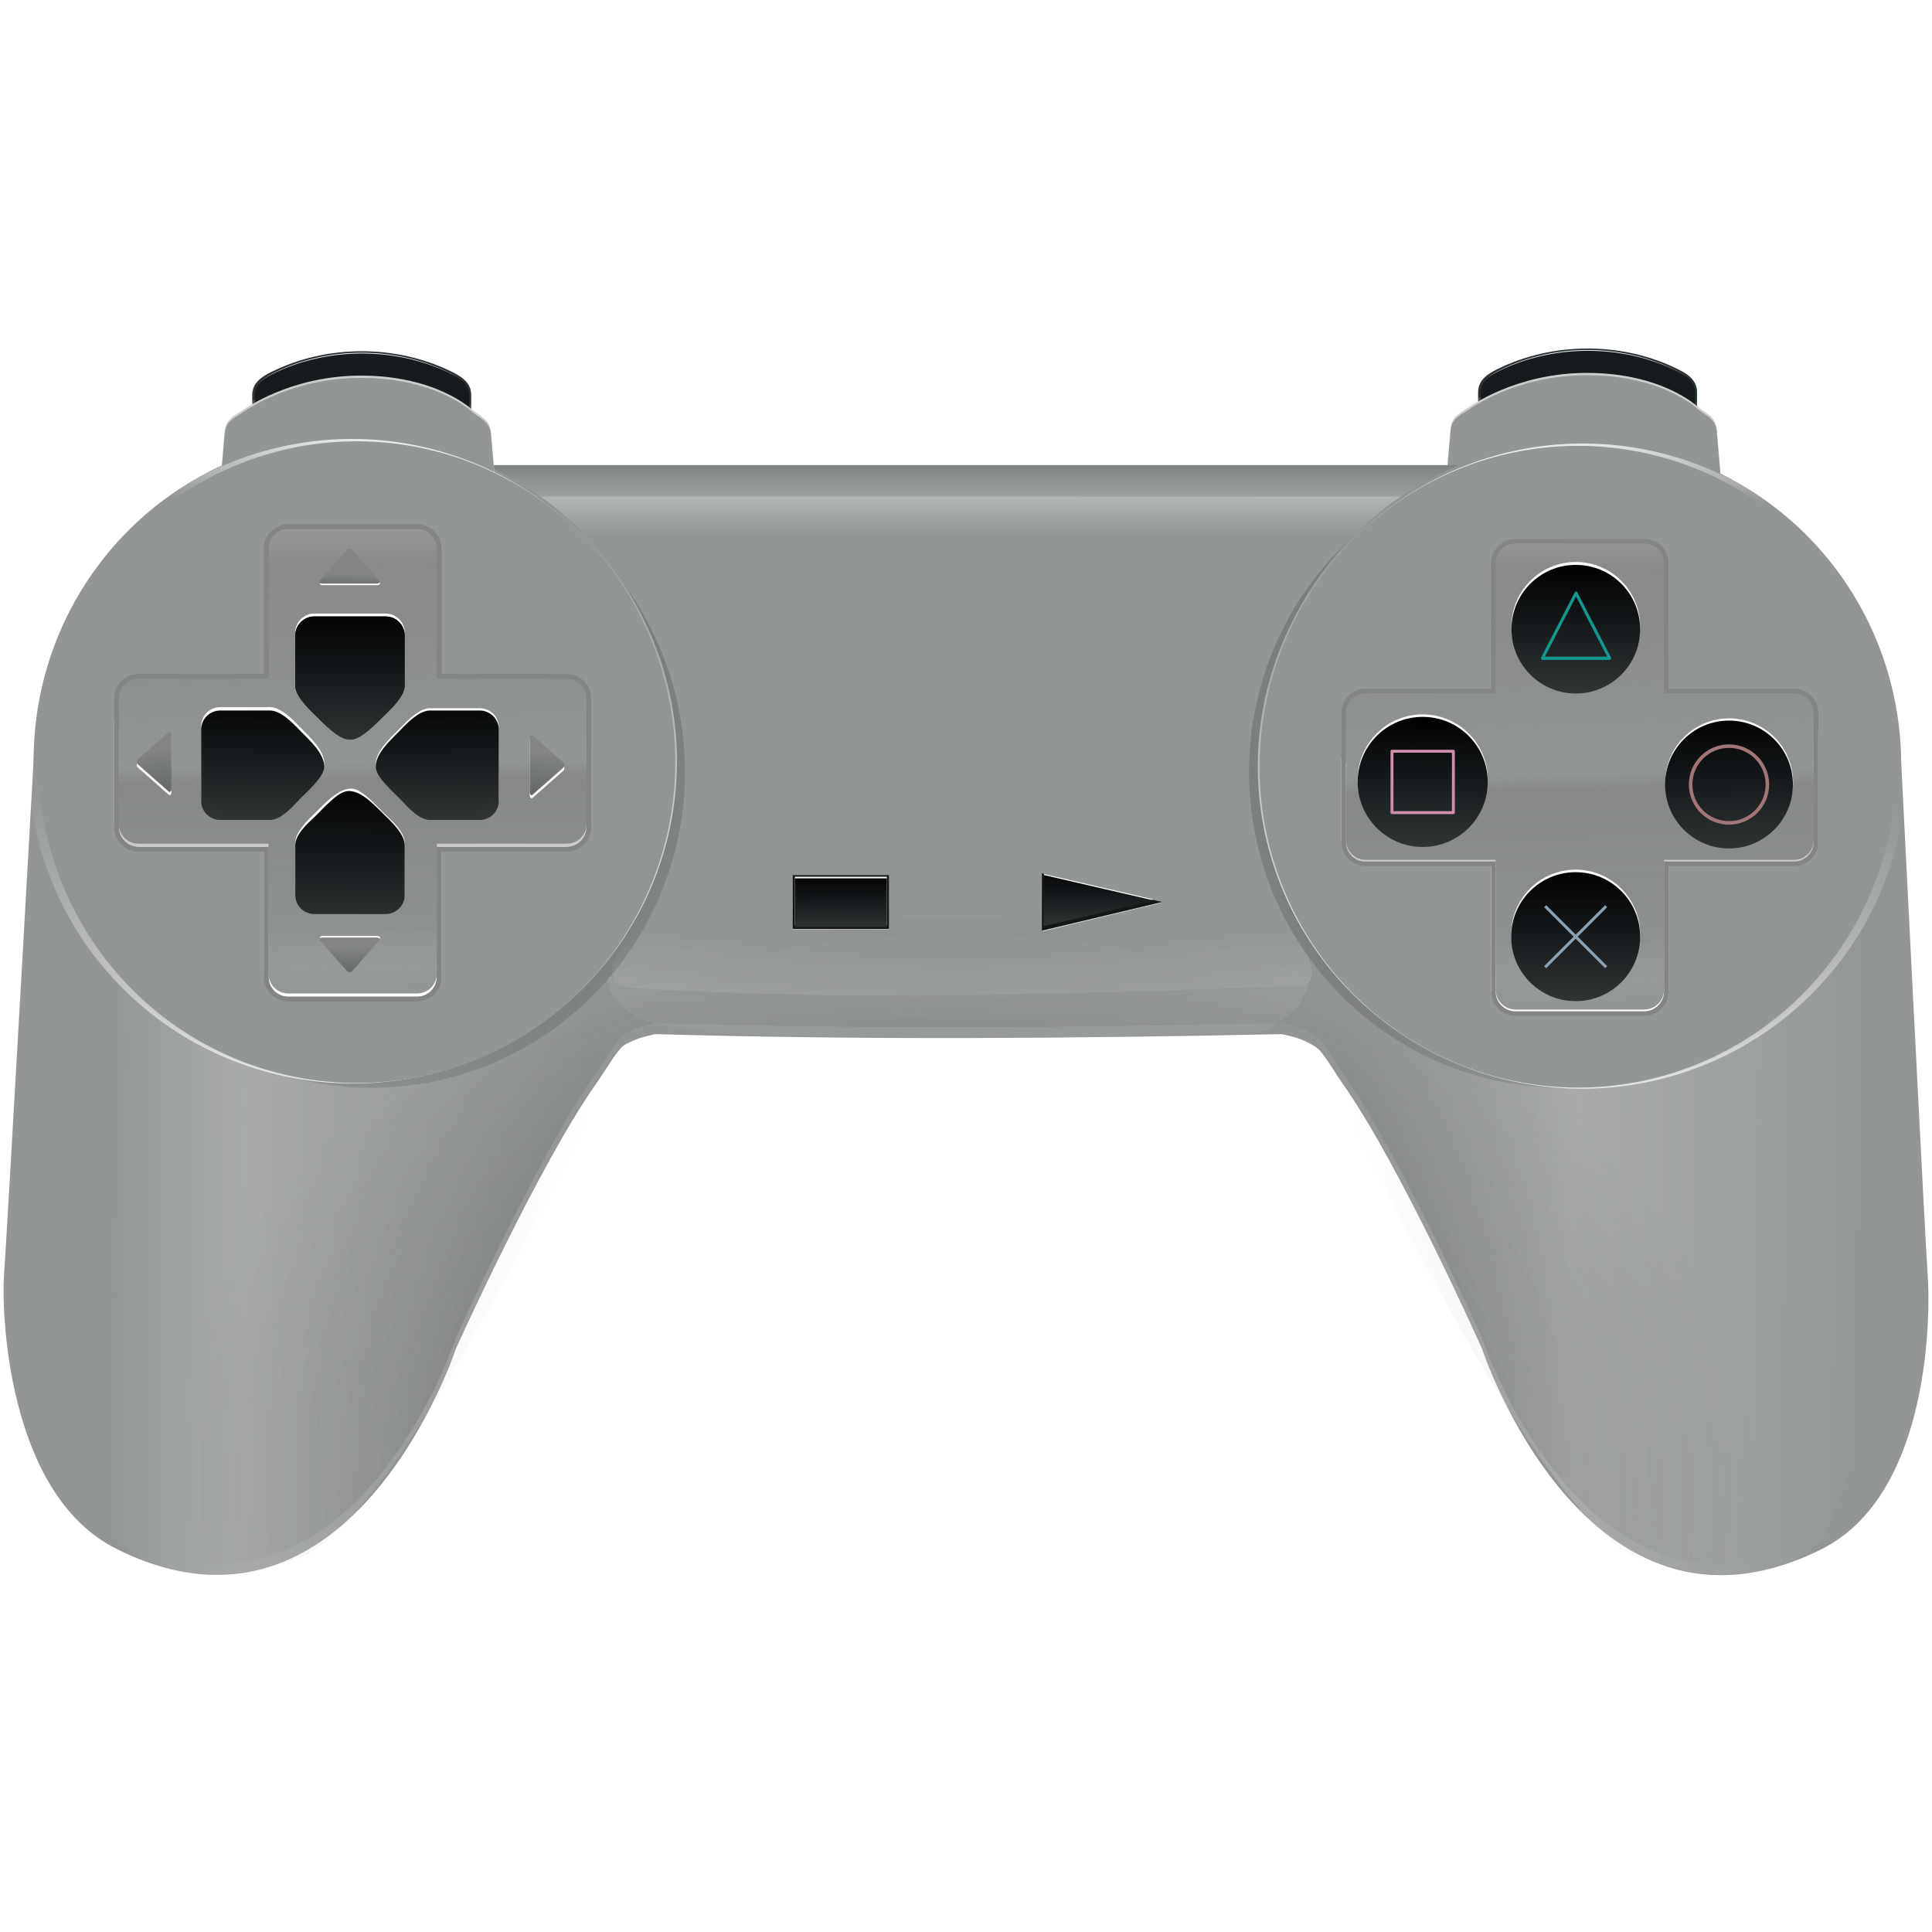 <?xml version="1.0" encoding="UTF-8" standalone="no"?>
<!-- Created with Inkscape (http://www.inkscape.org/) -->

<svg
   width="215mm"
   height="215mm"
   viewBox="0 0 761.811 761.811"
   id="svg7464"
   version="1.1"
   inkscape:version="1.3 (0e150ed, 2023-07-21)"
   sodipodi:docname="1454254857.svg"
   inkscape:export-filename="1454254857.png"
   inkscape:export-xdpi="96"
   inkscape:export-ydpi="96"
   xmlns:inkscape="http://www.inkscape.org/namespaces/inkscape"
   xmlns:sodipodi="http://sodipodi.sourceforge.net/DTD/sodipodi-0.dtd"
   xmlns:xlink="http://www.w3.org/1999/xlink"
   xmlns="http://www.w3.org/2000/svg"
   xmlns:svg="http://www.w3.org/2000/svg"
   xmlns:rdf="http://www.w3.org/1999/02/22-rdf-syntax-ns#"
   xmlns:cc="http://creativecommons.org/ns#"
   xmlns:dc="http://purl.org/dc/elements/1.1/">
  <defs
     id="defs7466">
    <linearGradient
       inkscape:collect="always"
       xlink:href="#linearGradient6771"
       id="linearGradient7129"
       gradientUnits="userSpaceOnUse"
       x1="-491.187"
       y1="-603.284"
       x2="-493.096"
       y2="-525.979"
       gradientTransform="translate(838.72,1031.065)" />
    <linearGradient
       inkscape:collect="always"
       id="linearGradient6771">
      <stop
         style="stop-color:#c4c5c4;stop-opacity:1;"
         offset="0"
         id="stop6773" />
      <stop
         style="stop-color:#c4c5c4;stop-opacity:0"
         offset="1"
         id="stop6775" />
    </linearGradient>
    <linearGradient
       inkscape:collect="always"
       xlink:href="#linearGradient6475"
       id="linearGradient7127"
       gradientUnits="userSpaceOnUse"
       gradientTransform="translate(0,-0.636)"
       x1="-524.16"
       y1="-605.318"
       x2="-524.335"
       y2="-627.138" />
    <linearGradient
       inkscape:collect="always"
       id="linearGradient6475">
      <stop
         style="stop-color:#2f3535;stop-opacity:1"
         offset="0"
         id="stop6477" />
      <stop
         id="stop6487"
         offset="0.5"
         style="stop-color:#171b1d;stop-opacity:1" />
      <stop
         style="stop-color:#000000;stop-opacity:1"
         offset="1"
         id="stop6479" />
    </linearGradient>
    <linearGradient
       inkscape:collect="always"
       xlink:href="#linearGradient6475"
       id="linearGradient7125"
       gradientUnits="userSpaceOnUse"
       gradientTransform="rotate(90,-805.651,264.185)"
       x1="-717.37"
       y1="-670.868"
       x2="-770.302"
       y2="-670.875" />
    <linearGradient
       inkscape:collect="always"
       xlink:href="#linearGradient6475"
       id="linearGradient7123"
       gradientUnits="userSpaceOnUse"
       gradientTransform="matrix(0,-1,-1,0,-541.466,-349.121)"
       x1="-774.791"
       y1="-671.186"
       x2="-716.857"
       y2="-671.511" />
    <linearGradient
       inkscape:collect="always"
       xlink:href="#linearGradient6475"
       id="linearGradient7121"
       gradientUnits="userSpaceOnUse"
       gradientTransform="matrix(-1,0,0,1,-580.237,1031.065)"
       x1="-747.797"
       y1="-648.916"
       x2="-747"
       y2="-699.18" />
    <linearGradient
       inkscape:collect="always"
       xlink:href="#linearGradient6297"
       id="linearGradient7119"
       gradientUnits="userSpaceOnUse"
       x1="-634.56"
       y1="-669.23"
       x2="-624.432"
       y2="-669.27" />
    <linearGradient
       inkscape:collect="always"
       id="linearGradient6297">
      <stop
         style="stop-color:#828584;stop-opacity:1;"
         offset="0"
         id="stop6299" />
      <stop
         style="stop-color:#676a6a;stop-opacity:1"
         offset="1"
         id="stop6301" />
    </linearGradient>
    <linearGradient
       inkscape:collect="always"
       xlink:href="#linearGradient6297"
       id="linearGradient7117"
       gradientUnits="userSpaceOnUse"
       x1="-635.406"
       y1="-676.337"
       x2="-637.474"
       y2="-660.192" />
    <linearGradient
       inkscape:collect="always"
       xlink:href="#linearGradient6475"
       id="linearGradient7115"
       gradientUnits="userSpaceOnUse"
       x1="-542.325"
       y1="-693.167"
       x2="-542.824"
       y2="-795.023" />
    <linearGradient
       inkscape:collect="always"
       xlink:href="#linearGradient6297"
       id="linearGradient7113"
       gradientUnits="userSpaceOnUse"
       x1="-634.56"
       y1="-669.23"
       x2="-639.304"
       y2="-669.111" />
    <linearGradient
       inkscape:collect="always"
       xlink:href="#linearGradient6377"
       id="linearGradient7111"
       gradientUnits="userSpaceOnUse"
       x1="-635.406"
       y1="-676.337"
       x2="-637.474"
       y2="-660.192" />
    <linearGradient
       id="linearGradient6377"
       inkscape:collect="always">
      <stop
         id="stop6379"
         offset="0"
         style="stop-color:#828584;stop-opacity:1;" />
      <stop
         style="stop-color:#7d807f;stop-opacity:1;"
         offset="0.173"
         id="stop6383" />
      <stop
         id="stop6381"
         offset="1"
         style="stop-color:#676a6a;stop-opacity:1" />
    </linearGradient>
    <linearGradient
       inkscape:collect="always"
       xlink:href="#linearGradient6475"
       id="linearGradient7109"
       gradientUnits="userSpaceOnUse"
       x1="-747.797"
       y1="-648.916"
       x2="-747"
       y2="-699.18"
       gradientTransform="translate(838.72,1031.065)" />
    <linearGradient
       inkscape:collect="always"
       xlink:href="#linearGradient6349"
       id="linearGradient7107"
       gradientUnits="userSpaceOnUse"
       x1="-704.011"
       y1="-582.669"
       x2="-707.15"
       y2="-769.199"
       gradientTransform="translate(838.72,1031.065)" />
    <linearGradient
       inkscape:collect="always"
       id="linearGradient6349">
      <stop
         style="stop-color:#c0c2c2;stop-opacity:0"
         offset="0"
         id="stop6351" />
      <stop
         id="stop6369"
         offset="0.126"
         style="stop-color:#828584;stop-opacity:0.341;" />
      <stop
         id="stop6357"
         offset="0.442"
         style="stop-color:#797979;stop-opacity:0.463" />
      <stop
         style="stop-color:#828682;stop-opacity:0.054"
         offset="0.481"
         id="stop6359" />
      <stop
         id="stop6367"
         offset="0.903"
         style="stop-color:#8a8a8a;stop-opacity:1" />
      <stop
         style="stop-color:#9a9d9c;stop-opacity:1"
         offset="1"
         id="stop6353" />
    </linearGradient>
    <linearGradient
       inkscape:collect="always"
       xlink:href="#linearGradient6475"
       id="linearGradient7105"
       gradientUnits="userSpaceOnUse"
       x1="-161.498"
       y1="-646.268"
       x2="-161.792"
       y2="-694.688" />
    <linearGradient
       inkscape:collect="always"
       xlink:href="#linearGradient6475"
       id="linearGradient7103"
       gradientUnits="userSpaceOnUse"
       x1="710.411"
       y1="-223.967"
       x2="754.631"
       y2="-223.967" />
    <linearGradient
       inkscape:collect="always"
       xlink:href="#linearGradient6475"
       id="linearGradient7101"
       gradientUnits="userSpaceOnUse"
       x1="-287.629"
       y1="-647.771"
       x2="-286.882"
       y2="-691.38" />
    <linearGradient
       inkscape:collect="always"
       xlink:href="#linearGradient6475"
       id="linearGradient7099"
       gradientUnits="userSpaceOnUse"
       x1="585.069"
       y1="-223.967"
       x2="629.289"
       y2="-223.967" />
    <linearGradient
       inkscape:collect="always"
       xlink:href="#linearGradient6349"
       id="linearGradient7097"
       gradientUnits="userSpaceOnUse"
       gradientTransform="translate(1323.113,1035.96)"
       x1="-704.011"
       y1="-582.669"
       x2="-708.423"
       y2="-771.744" />
    <linearGradient
       inkscape:collect="always"
       xlink:href="#linearGradient4552"
       id="linearGradient7093"
       gradientUnits="userSpaceOnUse"
       gradientTransform="translate(765.728,0.954)"
       x1="-702.028"
       y1="-806.07"
       x2="-708.13"
       y2="-765.986" />
    <linearGradient
       inkscape:collect="always"
       id="linearGradient4552">
      <stop
         style="stop-color:#f9f9f9;stop-opacity:1;"
         offset="0"
         id="stop4554" />
      <stop
         style="stop-color:#f9f9f9;stop-opacity:0;"
         offset="1"
         id="stop4556" />
    </linearGradient>
    <linearGradient
       inkscape:collect="always"
       xlink:href="#linearGradient4552"
       id="linearGradient7095"
       gradientUnits="userSpaceOnUse"
       gradientTransform="matrix(0.26,0.963,-0.968,0.258,-410.322,184.285)"
       x1="-572.75"
       y1="-763.581"
       x2="-764.188"
       y2="-721.91" />
    <linearGradient
       inkscape:collect="always"
       xlink:href="#linearGradient6599"
       id="linearGradient7091"
       gradientUnits="userSpaceOnUse"
       gradientTransform="matrix(-1,0,0,1,-91.995,1031.065)"
       x1="-614.562"
       y1="-583.469"
       x2="-819.162"
       y2="-580.552" />
    <linearGradient
       id="linearGradient6599"
       inkscape:collect="always">
      <stop
         id="stop6601"
         offset="0"
         style="stop-color:#c6c6c6;stop-opacity:0" />
      <stop
         style="stop-color:#e2e2e2;stop-opacity:0.273"
         offset="0.436"
         id="stop6603" />
      <stop
         id="stop6605"
         offset="1"
         style="stop-color:#ffffff;stop-opacity:0;" />
    </linearGradient>
    <linearGradient
       inkscape:collect="always"
       xlink:href="#linearGradient4552"
       id="linearGradient7089"
       gradientUnits="userSpaceOnUse"
       gradientTransform="matrix(0.259,0.962,-0.968,0.258,-337.308,1214.269)"
       x1="-575.928"
       y1="-755.199"
       x2="-764.188"
       y2="-721.91" />
    <filter
       inkscape:collect="always"
       style="color-interpolation-filters:sRGB"
       id="filter6846"
       x="-0.004"
       width="1.007"
       y="-0.71"
       height="2.421">
      <feGaussianBlur
         inkscape:collect="always"
         stdDeviation="0.565"
         id="feGaussianBlur6848" />
    </filter>
    <linearGradient
       inkscape:collect="always"
       xlink:href="#linearGradient4552"
       id="linearGradient7087"
       gradientUnits="userSpaceOnUse"
       gradientTransform="translate(838.72,1032.02)"
       x1="-702.028"
       y1="-806.07"
       x2="-708.13"
       y2="-765.986" />
    <filter
       inkscape:collect="always"
       style="color-interpolation-filters:sRGB"
       id="filter6559"
       x="-0.006"
       width="1.012"
       y="-0.015"
       height="1.03">
      <feGaussianBlur
         inkscape:collect="always"
         stdDeviation="0.204"
         id="feGaussianBlur6561" />
    </filter>
    <radialGradient
       inkscape:collect="always"
       xlink:href="#linearGradient6519"
       id="radialGradient7085"
       gradientUnits="userSpaceOnUse"
       gradientTransform="matrix(0.209,0.978,-0.869,0.186,-1277.254,31.316)"
       cx="-706.4"
       cy="-826.248"
       fx="-706.4"
       fy="-826.248"
       r="55.882" />
    <linearGradient
       inkscape:collect="always"
       id="linearGradient6519">
      <stop
         style="stop-color:#e4e5e5;stop-opacity:1;"
         offset="0"
         id="stop6521" />
      <stop
         style="stop-color:#e4e5e5;stop-opacity:0;"
         offset="1"
         id="stop6523" />
    </linearGradient>
    <linearGradient
       inkscape:collect="always"
       xlink:href="#linearGradient4542"
       id="linearGradient7083"
       gradientUnits="userSpaceOnUse"
       gradientTransform="matrix(1,0,0,1.447,840.947,1370.221)"
       x1="-490.84"
       y1="-789.41"
       x2="-490.84"
       y2="-760.505" />
    <linearGradient
       inkscape:collect="always"
       id="linearGradient4542">
      <stop
         style="stop-color:#ffffff;stop-opacity:1;"
         offset="0"
         id="stop4614" />
      <stop
         style="stop-color:#ffffff;stop-opacity:0;"
         offset="1"
         id="stop4616" />
    </linearGradient>
    <linearGradient
       inkscape:collect="always"
       xlink:href="#linearGradient6423"
       id="linearGradient7081"
       gradientUnits="userSpaceOnUse"
       x1="-614.562"
       y1="-583.469"
       x2="-802.619"
       y2="-584.369"
       gradientTransform="translate(838.72,1031.065)" />
    <linearGradient
       inkscape:collect="always"
       id="linearGradient6423">
      <stop
         style="stop-color:#c6c6c6;stop-opacity:0"
         offset="0"
         id="stop6425" />
      <stop
         id="stop6431"
         offset="0.72"
         style="stop-color:#e2e2e2;stop-opacity:0.273" />
      <stop
         style="stop-color:#ffffff;stop-opacity:0;"
         offset="1"
         id="stop6427" />
    </linearGradient>
    <radialGradient
       inkscape:collect="always"
       xlink:href="#linearGradient6651"
       id="radialGradient7079"
       gradientUnits="userSpaceOnUse"
       gradientTransform="matrix(-1.173,1.587,-1.357,-1.003,-1597.502,814.287)"
       cx="-706.751"
       cy="-668.108"
       fx="-706.751"
       fy="-668.108"
       r="125.554" />
    <linearGradient
       inkscape:collect="always"
       id="linearGradient6651">
      <stop
         style="stop-color:#2c2e2d;stop-opacity:1"
         offset="0"
         id="stop6653" />
      <stop
         style="stop-color:#929695;stop-opacity:0;"
         offset="1"
         id="stop6655" />
    </linearGradient>
    <filter
       inkscape:collect="always"
       style="color-interpolation-filters:sRGB"
       id="filter6707"
       x="-0.012"
       width="1.024"
       y="-0.012"
       height="1.024">
      <feGaussianBlur
         inkscape:collect="always"
         stdDeviation="1.241"
         id="feGaussianBlur6709" />
    </filter>
    <radialGradient
       inkscape:collect="always"
       xlink:href="#linearGradient6651"
       id="radialGradient7077"
       gradientUnits="userSpaceOnUse"
       gradientTransform="matrix(-1.382,1.285,-1.2,-1.29,-2478.89,-621.728)"
       cx="-706.751"
       cy="-668.108"
       fx="-706.751"
       fy="-668.108"
       r="125.554" />
    <linearGradient
       inkscape:collect="always"
       xlink:href="#linearGradient4542"
       id="linearGradient7075"
       gradientUnits="userSpaceOnUse"
       gradientTransform="matrix(0.703,0,0,-1.949,689.604,-1055.318)"
       x1="-490.84"
       y1="-776.251"
       x2="-490.84"
       y2="-760.505" />
    <radialGradient
       inkscape:collect="always"
       xlink:href="#linearGradient6729"
       id="radialGradient7073"
       gradientUnits="userSpaceOnUse"
       gradientTransform="matrix(0.972,0.023,-0.017,0.724,745.454,493.495)"
       cx="-380.606"
       cy="223.228"
       fx="-380.606"
       fy="223.228"
       r="321.228" />
    <linearGradient
       inkscape:collect="always"
       id="linearGradient6729">
      <stop
         style="stop-color:#1a1c1a;stop-opacity:1"
         offset="0"
         id="stop6731" />
      <stop
         style="stop-color:#2c2e2d;stop-opacity:0;"
         offset="1"
         id="stop6733" />
    </linearGradient>
    <linearGradient
       inkscape:collect="always"
       xlink:href="#linearGradient6850"
       id="linearGradient7071"
       gradientUnits="userSpaceOnUse"
       gradientTransform="matrix(1.057,0,0,-1.949,856.044,-1233.483)"
       x1="-490.521"
       y1="-780.105"
       x2="-490.521"
       y2="-756.587" />
    <linearGradient
       id="linearGradient6850"
       inkscape:collect="always">
      <stop
         id="stop6852"
         offset="0"
         style="stop-color:#ffffff;stop-opacity:0" />
      <stop
         id="stop6854"
         offset="1"
         style="stop-color:#7a7f7e;stop-opacity:1" />
    </linearGradient>
    <radialGradient
       inkscape:collect="always"
       xlink:href="#linearGradient6519"
       id="radialGradient7069"
       gradientUnits="userSpaceOnUse"
       gradientTransform="matrix(0.209,0.978,-0.869,0.186,-1277.254,31.316)"
       cx="-706.4"
       cy="-826.248"
       fx="-706.4"
       fy="-826.248"
       r="55.882" />
  </defs>
  <sodipodi:namedview
     id="base"
     pagecolor="#ffffff"
     bordercolor="#666666"
     borderopacity="1.0"
     inkscape:pageopacity="0.0"
     inkscape:pageshadow="2"
     inkscape:zoom="0.98994949"
     inkscape:cx="401.53564"
     inkscape:cy="259.6092"
     inkscape:document-units="px"
     inkscape:current-layer="g8467"
     showgrid="false"
     inkscape:window-width="1392"
     inkscape:window-height="1027"
     inkscape:window-x="2205"
     inkscape:window-y="25"
     inkscape:window-maximized="0"
     inkscape:showpageshadow="2"
     inkscape:pagecheckerboard="0"
     inkscape:deskcolor="#d1d1d1" />
  <g
     inkscape:label="Capa 1"
     inkscape:groupmode="layer"
     id="layer1"
     transform="translate(0,-556.299)">
    <g
       id="g8467"
       transform="translate(8.759,497.683)">
      <path
         id="path4360"
         d="m 179.427,242.048 v 12.461 h 177.672 32.117 l 186.291,0.105 v -12.566 z"
         style="opacity:1;fill:#929695;fill-opacity:1;stroke:none;stroke-width:0.8;stroke-linejoin:round;stroke-miterlimit:4;stroke-dasharray:none;stroke-dashoffset:0;stroke-opacity:1"
         inkscape:connector-curvature="0" />
      <g
         id="g6861"
         transform="translate(1322.086,1029.995)">
        <path
           style="opacity:1;fill:#2b3236;fill-opacity:1;stroke:none;stroke-width:0.766;stroke-linejoin:round;stroke-miterlimit:4;stroke-dasharray:none;stroke-dashoffset:0;stroke-opacity:1"
           d="m -740.369,-825.848 c 21.881,-10.807 49.171,-10.807 71.052,0 3.329,1.644 7.644,4.065 7.644,9.115 v 7.72 c 0,5.05 -3.409,9.115 -7.644,9.115 h -71.052 c -4.235,0 -7.644,-4.065 -7.644,-9.115 v -7.72 c 0,-5.05 4.315,-7.47 7.644,-9.115 z"
           id="path6863"
           inkscape:connector-curvature="0"
           sodipodi:nodetypes="aassssssa" />
        <path
           style="opacity:1;fill:#e2e6e8;fill-opacity:1;stroke:none;stroke-width:0.766;stroke-linejoin:round;stroke-miterlimit:4;stroke-dasharray:none;stroke-dashoffset:0;stroke-opacity:1;filter:url(#filter6559)"
           d="m -739.191,-825.552 c 21.156,-10.448 47.541,-10.448 68.696,0 3.219,1.59 7.391,3.93 7.391,8.813 v 7.464 c 0,4.882 -3.296,8.813 -7.391,8.813 h -68.696 c -4.095,0 -7.391,-3.93 -7.391,-8.813 v -7.464 c 0,-4.882 4.172,-7.223 7.391,-8.813 z"
           id="path6865"
           inkscape:connector-curvature="0"
           sodipodi:nodetypes="aassssssa" />
        <path
           style="opacity:1;fill:url(#radialGradient7069);fill-opacity:1;stroke:none;stroke-width:0.733;stroke-linejoin:round;stroke-miterlimit:4;stroke-dasharray:none;stroke-dashoffset:0;stroke-opacity:1"
           d="m -751.577,-812.071 c 0,0 18.075,-13.36 45.932,-13.509 30.385,-0.163 44.422,13.509 44.422,13.509 3.66,2.786 6.905,3.915 7.316,8.723 l 3.358,39.289 c 0.411,4.808 -3.263,8.723 -7.316,8.723 h -97.07 c -4.053,0 -7.727,-3.915 -7.316,-8.723 l 3.358,-39.289 c 0.411,-4.808 2.729,-5.858 7.316,-8.723 z"
           id="path6867"
           inkscape:connector-curvature="0"
           sodipodi:nodetypes="ssssssssss" />
        <path
           sodipodi:nodetypes="aassssssa"
           inkscape:connector-curvature="0"
           id="path6869"
           d="m -739.541,-825.215 c 21.441,-10.448 48.181,-10.448 69.622,0 3.262,1.59 7.491,3.93 7.491,8.813 v 7.464 c 0,4.882 -3.341,8.813 -7.491,8.813 h -69.622 c -4.15,0 -7.491,-3.93 -7.491,-8.813 v -7.464 c 0,-4.882 4.228,-7.223 7.491,-8.813 z"
           style="opacity:1;fill:#171b1d;fill-opacity:1;stroke:none;stroke-width:0.766;stroke-linejoin:round;stroke-miterlimit:4;stroke-dasharray:none;stroke-dashoffset:0;stroke-opacity:1" />
        <path
           sodipodi:nodetypes="ssssssssss"
           inkscape:connector-curvature="0"
           id="path6871"
           d="m -751.577,-810.83 c 0,0 18.075,-13.36 45.932,-13.509 30.385,-0.163 44.422,13.509 44.422,13.509 3.66,2.786 6.905,3.915 7.316,8.723 l 3.358,39.289 c 0.411,4.808 -3.263,8.723 -7.316,8.723 h -97.07 c -4.053,0 -7.727,-3.915 -7.316,-8.723 l 3.358,-39.289 c 0.411,-4.808 2.729,-5.858 7.316,-8.723 z"
           style="opacity:1;fill:#cccece;fill-opacity:1;stroke:none;stroke-width:0.733;stroke-linejoin:round;stroke-miterlimit:4;stroke-dasharray:none;stroke-dashoffset:0;stroke-opacity:1" />
        <path
           style="opacity:1;fill:#929695;fill-opacity:1;stroke:none;stroke-width:0.733;stroke-linejoin:round;stroke-miterlimit:4;stroke-dasharray:none;stroke-dashoffset:0;stroke-opacity:1"
           d="m -751.577,-809.93 c 0,0 18.075,-13.36 45.932,-13.509 30.385,-0.163 44.422,13.509 44.422,13.509 3.66,2.786 6.905,3.915 7.316,8.723 l 3.358,39.289 c 0.411,4.808 -3.263,8.723 -7.316,8.723 h -97.07 c -4.053,0 -7.727,-3.915 -7.316,-8.723 l 3.358,-39.289 c 0.411,-4.808 2.729,-5.858 7.316,-8.723 z"
           id="path6873"
           inkscape:connector-curvature="0"
           sodipodi:nodetypes="ssssssssss" />
      </g>
      <path
         style="opacity:1;fill:#929695;fill-opacity:1;stroke:none;stroke-width:0.797;stroke-miterlimit:4;stroke-dasharray:none;stroke-dashoffset:0;stroke-opacity:1"
         d="M 157.206,254.35 V 418.604 L 5.099,347.69 c 0,0 -11.386,202.592 -12.279,213.84 -0.955,12.034 0.414,85.929 44.417,107.863 92.68,46.197 133.856,-79.182 133.856,-79.182 0,0 32.471,-71.97 55.027,-104.014 4.046,-5.748 6.721,-10.609 9.828,-14.211 1.347,-1.561 3.611,-2.37 4.79,-2.943 3.259,-1.584 8.928,-2.654 8.928,-2.654 83.782,2.353 162.781,1.737 246.985,0 0,0 5.667,1.07 8.926,2.654 1.605,0.78 4.472,2.014 6.055,3.805 3.018,3.413 5.511,8.044 9.245,13.35 22.556,32.045 54.687,104.127 54.687,104.127 0,0 41.175,125.38 133.856,79.182 44.003,-21.933 42.897,-95.942 41.942,-107.975 -0.892,-11.248 -10.688,-206.841 -10.688,-206.841 L 588.771,419.04 V 254.463 l -199.555,-0.112 h -32.118 z"
         id="path6875"
         inkscape:connector-curvature="0"
         sodipodi:nodetypes="cccsscssccccsscsscccccc" />
      <path
         style="opacity:0.591;fill:url(#radialGradient7073);fill-opacity:1;stroke:none;stroke-width:0.8;stroke-linejoin:round;stroke-miterlimit:4;stroke-dasharray:none;stroke-dashoffset:0;stroke-opacity:0.273"
         d="M 70.293,420.647 V 675.01 c 69.481,6.245 100.801,-89.094 100.801,-89.094 0,0 32.469,-71.971 55.025,-104.016 4.046,-5.748 6.723,-10.609 9.83,-14.211 1.347,-1.561 3.609,-2.37 4.789,-2.943 3.259,-1.584 8.928,-2.654 8.928,-2.654 83.782,2.353 162.782,1.737 246.986,0 0,0 5.667,1.07 8.926,2.654 1.605,0.78 4.471,2.014 6.055,3.805 3.018,3.413 5.509,8.044 9.244,13.35 22.556,32.045 54.688,104.127 54.688,104.127 0,0 41.175,125.381 133.855,79.184 1.141,-0.569 2.247,-1.181 3.328,-1.818 V 420.647 Z"
         id="path6879"
         inkscape:connector-curvature="0" />
      <path
         style="opacity:0.195;fill:url(#linearGradient7075);fill-opacity:1;stroke:none;stroke-width:0.8;stroke-linejoin:round;stroke-miterlimit:4;stroke-dasharray:none;stroke-dashoffset:0;stroke-opacity:1"
         d="m 239.889,448.124 c 89.84,5.749 178.729,2.164 263.162,-0.731 1.944,-0.067 4.069,-0.467 5.193,-3.404 0.074,-0.194 0.133,-0.401 0.178,-0.621 0.634,-3.102 -2.179,-8.863 -2.896,-12.521 -0.768,-3.917 -2.474,-10.635 -2.474,-10.635 l -251.915,-3.824 c 0,0 -15.929,13.644 -18.333,23.344 -0.462,1.863 -0.238,4.184 0.729,5.772 0.723,1.187 4.223,2.483 6.357,2.62 z"
         id="path6881"
         inkscape:connector-curvature="0"
         sodipodi:nodetypes="sssssccsss" />
      <path
         inkscape:connector-curvature="0"
         style="opacity:1;fill:url(#linearGradient7071);fill-opacity:1;stroke:none;stroke-width:0.8;stroke-linejoin:round;stroke-miterlimit:4;stroke-dasharray:none;stroke-dashoffset:0;stroke-opacity:1"
         d="m 179.427,242.048 v 12.461 h 177.672 32.117 l 186.291,0.105 v -12.566 z"
         id="path6877" />
      <path
         style="opacity:1;fill:url(#radialGradient7077);fill-opacity:1;stroke:none;stroke-width:0.799;stroke-miterlimit:4;stroke-dasharray:none;stroke-dashoffset:0;stroke-opacity:1;filter:url(#filter6707)"
         d="m -577.38,-668.108 a 123.645,124.585 0 0 1 -123.645,124.585 123.645,124.585 0 0 1 -123.645,-124.585 123.645,124.585 0 0 1 123.645,-124.585 123.645,124.585 0 0 1 123.645,124.585 z"
         id="path6883"
         inkscape:connector-curvature="0"
         transform="matrix(-1,0,0,1,-93.636,1031.065)" />
      <path
         inkscape:connector-curvature="0"
         id="path6885"
         d="M 261.341,362.958 A 123.645,124.585 0 0 1 137.695,487.543 123.645,124.585 0 0 1 14.05,362.958 123.645,124.585 0 0 1 137.695,238.372 123.645,124.585 0 0 1 261.341,362.958 Z"
         style="opacity:1;fill:url(#radialGradient7079);fill-opacity:1;stroke:none;stroke-width:0.799;stroke-miterlimit:4;stroke-dasharray:none;stroke-dashoffset:0;stroke-opacity:1;filter:url(#filter6707)" />
      <path
         style="opacity:1;fill:url(#linearGradient7081);fill-opacity:1;stroke:none;stroke-width:0.8;stroke-linejoin:round;stroke-miterlimit:4;stroke-dasharray:none;stroke-dashoffset:0;stroke-opacity:0.693"
         d="m 12.706,432.3 c 0,0 -22.495,139.469 -13.497,144.867 8.998,5.399 33.293,84.131 37.791,88.63 4.499,4.499 24.9,24.11 71.984,7.198 47.083,-16.912 143.068,-236.197 143.068,-236.197 L 31.602,407.105 Z"
         id="path6887"
         inkscape:connector-curvature="0"
         sodipodi:nodetypes="csszccc" />
      <rect
         style="opacity:0.815;fill:url(#linearGradient7083);fill-opacity:1;stroke:none;stroke-width:0.8;stroke-linejoin:round;stroke-miterlimit:4;stroke-dasharray:none;stroke-dashoffset:0;stroke-opacity:1"
         id="rect6889"
         width="374.766"
         height="20.181"
         x="200.741"
         y="254.45" />
      <path
         inkscape:connector-curvature="0"
         id="path6891"
         d="M 257.523,358.29 A 126.506,127.54 0 0 1 131.017,485.83 126.506,127.54 0 0 1 4.511,358.29 126.506,127.54 0 0 1 131.017,230.751 126.506,127.54 0 0 1 257.523,358.29 Z"
         style="opacity:1;fill:#929695;fill-opacity:1;stroke:none;stroke-width:0.8;stroke-miterlimit:4;stroke-dasharray:none;stroke-dashoffset:0;stroke-opacity:1" />
      <g
         transform="translate(838.72,1031.065)"
         id="g6893">
        <path
           sodipodi:nodetypes="aassssssa"
           inkscape:connector-curvature="0"
           id="path6895"
           d="m -740.369,-825.848 c 21.881,-10.807 49.171,-10.807 71.052,0 3.329,1.644 7.644,4.065 7.644,9.115 v 7.72 c 0,5.05 -3.409,9.115 -7.644,9.115 h -71.052 c -4.235,0 -7.644,-4.065 -7.644,-9.115 v -7.72 c 0,-5.05 4.315,-7.47 7.644,-9.115 z"
           style="opacity:1;fill:#2b3236;fill-opacity:1;stroke:none;stroke-width:0.766;stroke-linejoin:round;stroke-miterlimit:4;stroke-dasharray:none;stroke-dashoffset:0;stroke-opacity:1" />
        <path
           sodipodi:nodetypes="aassssssa"
           inkscape:connector-curvature="0"
           id="path6897"
           d="m -739.191,-825.552 c 21.156,-10.448 47.541,-10.448 68.696,0 3.219,1.59 7.391,3.93 7.391,8.813 v 7.464 c 0,4.882 -3.296,8.813 -7.391,8.813 h -68.696 c -4.095,0 -7.391,-3.93 -7.391,-8.813 v -7.464 c 0,-4.882 4.172,-7.223 7.391,-8.813 z"
           style="opacity:1;fill:#e2e6e8;fill-opacity:1;stroke:none;stroke-width:0.766;stroke-linejoin:round;stroke-miterlimit:4;stroke-dasharray:none;stroke-dashoffset:0;stroke-opacity:1;filter:url(#filter6559)" />
        <path
           sodipodi:nodetypes="ssssssssss"
           inkscape:connector-curvature="0"
           id="path6899"
           d="m -751.577,-812.071 c 0,0 18.075,-13.36 45.932,-13.509 30.385,-0.163 44.422,13.509 44.422,13.509 3.66,2.786 6.905,3.915 7.316,8.723 l 3.358,39.289 c 0.411,4.808 -3.263,8.723 -7.316,8.723 h -97.07 c -4.053,0 -7.727,-3.915 -7.316,-8.723 l 3.358,-39.289 c 0.411,-4.808 2.729,-5.858 7.316,-8.723 z"
           style="opacity:1;fill:url(#radialGradient7085);fill-opacity:1;stroke:none;stroke-width:0.733;stroke-linejoin:round;stroke-miterlimit:4;stroke-dasharray:none;stroke-dashoffset:0;stroke-opacity:1" />
        <path
           style="opacity:1;fill:#171b1d;fill-opacity:1;stroke:none;stroke-width:0.766;stroke-linejoin:round;stroke-miterlimit:4;stroke-dasharray:none;stroke-dashoffset:0;stroke-opacity:1"
           d="m -739.541,-825.215 c 21.441,-10.448 48.181,-10.448 69.622,0 3.262,1.59 7.491,3.93 7.491,8.813 v 7.464 c 0,4.882 -3.341,8.813 -7.491,8.813 h -69.622 c -4.15,0 -7.491,-3.93 -7.491,-8.813 v -7.464 c 0,-4.882 4.228,-7.223 7.491,-8.813 z"
           id="path6901"
           inkscape:connector-curvature="0"
           sodipodi:nodetypes="aassssssa" />
        <path
           style="opacity:1;fill:#cccece;fill-opacity:1;stroke:none;stroke-width:0.733;stroke-linejoin:round;stroke-miterlimit:4;stroke-dasharray:none;stroke-dashoffset:0;stroke-opacity:1"
           d="m -751.577,-810.83 c 0,0 18.075,-13.36 45.932,-13.509 30.385,-0.163 44.422,13.509 44.422,13.509 3.66,2.786 6.905,3.915 7.316,8.723 l 3.358,39.289 c 0.411,4.808 -3.263,8.723 -7.316,8.723 h -97.07 c -4.053,0 -7.727,-3.915 -7.316,-8.723 l 3.358,-39.289 c 0.411,-4.808 2.729,-5.858 7.316,-8.723 z"
           id="path6903"
           inkscape:connector-curvature="0"
           sodipodi:nodetypes="ssssssssss" />
        <path
           sodipodi:nodetypes="ssssssssss"
           inkscape:connector-curvature="0"
           id="path6905"
           d="m -751.577,-809.93 c 0,0 18.075,-13.36 45.932,-13.509 30.385,-0.163 44.422,13.509 44.422,13.509 3.66,2.786 6.905,3.915 7.316,8.723 l 3.358,39.289 c 0.411,4.808 -3.263,8.723 -7.316,8.723 h -97.07 c -4.053,0 -7.727,-3.915 -7.316,-8.723 l 3.358,-39.289 c 0.411,-4.808 2.729,-5.858 7.316,-8.723 z"
           style="opacity:1;fill:#929695;fill-opacity:1;stroke:none;stroke-width:0.733;stroke-linejoin:round;stroke-miterlimit:4;stroke-dasharray:none;stroke-dashoffset:0;stroke-opacity:1" />
      </g>
      <path
         style="opacity:1;fill:url(#linearGradient7087);fill-opacity:1;stroke:none;stroke-width:0.8;stroke-miterlimit:4;stroke-dasharray:none;stroke-dashoffset:0;stroke-opacity:1"
         d="M 257.523,359.245 A 127.54,127.54 0 0 1 129.983,486.784 127.54,127.54 0 0 1 2.443,359.245 127.54,127.54 0 0 1 129.983,231.705 127.54,127.54 0 0 1 257.523,359.245 Z"
         id="path6907"
         inkscape:connector-curvature="0" />
      <rect
         style="opacity:0.096;fill:#f9f9f9;fill-opacity:1;stroke:none;stroke-width:0.8;stroke-linejoin:round;stroke-miterlimit:4;stroke-dasharray:none;stroke-dashoffset:0;stroke-opacity:0.273;filter:url(#filter6846)"
         id="rect6909"
         width="374.753"
         height="1.909"
         x="182.107"
         y="253.72" />
      <path
         inkscape:connector-curvature="0"
         id="path6911"
         d="M 163.407,481.501 A 127.869,127.062 0 0 1 6.8,391.654 127.869,127.062 0 0 1 97.218,236.035 127.869,127.062 0 0 1 253.825,325.881 127.869,127.062 0 0 1 163.407,481.501 Z"
         style="opacity:1;fill:url(#linearGradient7089);fill-opacity:1;stroke:none;stroke-width:0.8;stroke-miterlimit:4;stroke-dasharray:none;stroke-dashoffset:0;stroke-opacity:1" />
      <path
         style="opacity:1;fill:#929695;fill-opacity:1;stroke:none;stroke-width:0.799;stroke-miterlimit:4;stroke-dasharray:none;stroke-dashoffset:0;stroke-opacity:1"
         d="M 257.523,359.14 A 125.554,126.509 0 0 1 131.969,485.649 125.554,126.509 0 0 1 6.415,359.14 125.554,126.509 0 0 1 131.969,232.632 125.554,126.509 0 0 1 257.523,359.14 Z"
         id="path6913"
         inkscape:connector-curvature="0" />
      <path
         sodipodi:nodetypes="csszccc"
         inkscape:connector-curvature="0"
         id="path6915"
         d="m 734.019,432.3 c 0,0 22.495,139.469 13.497,144.867 -8.998,5.399 -33.292,84.131 -37.791,88.63 -4.499,4.499 -24.9,24.11 -71.984,7.198 C 590.657,656.083 494.673,436.798 494.673,436.798 l 220.45,-29.693 z"
         style="opacity:1;fill:url(#linearGradient7091);fill-opacity:1;stroke:none;stroke-width:0.8;stroke-linejoin:round;stroke-miterlimit:4;stroke-dasharray:none;stroke-dashoffset:0;stroke-opacity:0.693" />
      <g
         id="g6917"
         transform="matrix(-1,0,0,1,672.414,1032.865)">
        <path
           inkscape:connector-curvature="0"
           id="path6919"
           d="M 184.53,-672.775 A 126.506,127.54 0 0 1 58.024,-545.235 126.506,127.54 0 0 1 -68.482,-672.775 126.506,127.54 0 0 1 58.024,-800.315 126.506,127.54 0 0 1 184.53,-672.775 Z"
           style="opacity:1;fill:#929695;fill-opacity:1;stroke:none;stroke-width:0.8;stroke-miterlimit:4;stroke-dasharray:none;stroke-dashoffset:0;stroke-opacity:1" />
        <path
           style="opacity:1;fill:url(#linearGradient7093);fill-opacity:1;stroke:none;stroke-width:0.8;stroke-miterlimit:4;stroke-dasharray:none;stroke-dashoffset:0;stroke-opacity:1"
           d="M 184.53,-671.821 A 127.54,127.54 0 0 1 56.99,-544.281 127.54,127.54 0 0 1 -70.549,-671.821 127.54,127.54 0 0 1 56.99,-799.36 127.54,127.54 0 0 1 184.53,-671.821 Z"
           id="path6921"
           inkscape:connector-curvature="0" />
        <path
           inkscape:connector-curvature="0"
           id="path6923"
           d="m 90.425,-549.29 a 127.877,127.202 0 0 1 -156.617,-89.946 127.877,127.202 0 0 1 90.423,-155.79 127.877,127.202 0 0 1 156.617,89.946 127.877,127.202 0 0 1 -90.423,155.79 z"
           style="opacity:1;fill:url(#linearGradient7095);fill-opacity:1;stroke:none;stroke-width:0.8;stroke-miterlimit:4;stroke-dasharray:none;stroke-dashoffset:0;stroke-opacity:1" />
        <path
           style="opacity:1;fill:#929695;fill-opacity:1;stroke:none;stroke-width:0.799;stroke-miterlimit:4;stroke-dasharray:none;stroke-dashoffset:0;stroke-opacity:1"
           d="M 184.53,-671.925 A 125.554,126.509 0 0 1 58.976,-545.417 125.554,126.509 0 0 1 -66.578,-671.925 125.554,126.509 0 0 1 58.976,-798.434 125.554,126.509 0 0 1 184.53,-671.925 Z"
           id="path6925"
           inkscape:connector-curvature="0" />
      </g>
      <path
         id="path6927"
         d="m 588.824,271.341 c -4.829,0 -8.715,3.886 -8.715,8.715 v 50.334 h -50.334 c -4.829,0 -8.717,3.886 -8.717,8.715 v 50.729 c 0,4.829 3.888,8.717 8.717,8.717 h 50.334 v 50.332 c 0,4.829 3.886,8.717 8.715,8.717 h 50.729 c 4.829,0 8.715,-3.888 8.715,-8.717 v -50.332 h 50.334 c 4.829,0 8.717,-3.888 8.717,-8.717 v -50.729 c 0,-4.829 -3.888,-8.715 -8.717,-8.715 H 648.267 V 280.056 c 0,-4.829 -3.886,-8.715 -8.715,-8.715 z"
         style="opacity:1;fill:none;fill-opacity:1;stroke:#ffffff;stroke-width:1.8;stroke-miterlimit:4;stroke-dasharray:none;stroke-dashoffset:0;stroke-opacity:1"
         inkscape:connector-curvature="0" />
      <ellipse
         style="opacity:1;fill:#929695;fill-opacity:1;stroke:none;stroke-width:0.8;stroke-linejoin:round;stroke-miterlimit:4;stroke-dasharray:none;stroke-dashoffset:0;stroke-opacity:0.693"
         id="ellipse6929"
         ry="64.262"
         rx="105.618"
         cy="323.552"
         cx="609.669" />
      <path
         inkscape:connector-curvature="0"
         style="opacity:1;fill:url(#linearGradient7097);fill-opacity:1;stroke:none;stroke-width:1.8;stroke-miterlimit:4;stroke-dasharray:none;stroke-dashoffset:0;stroke-opacity:1"
         d="m 589.33,271.169 c -4.829,0 -8.715,3.886 -8.715,8.715 v 50.334 h -50.334 c -4.829,0 -8.717,3.886 -8.717,8.715 v 50.729 c 0,4.829 3.888,8.717 8.717,8.717 h 50.334 v 50.332 c 0,4.829 3.886,8.717 8.715,8.717 h 50.729 c 4.829,0 8.715,-3.888 8.715,-8.717 v -50.332 h 50.334 c 4.829,0 8.717,-3.888 8.717,-8.717 v -50.729 c 0,-4.829 -3.888,-8.715 -8.717,-8.715 h -50.334 v -50.334 c 0,-4.829 -3.886,-8.715 -8.715,-8.715 z"
         id="path6931" />
      <g
         transform="matrix(1.15,0,0,1.15,870.108,1126.215)"
         id="g6933">
        <circle
           r="22.11"
           cy="-223.967"
           cx="608.059"
           id="circle6935"
           style="opacity:1;fill:#f9f9f9;fill-opacity:1;stroke:none;stroke-width:0.8;stroke-linejoin:round;stroke-miterlimit:4;stroke-dasharray:none;stroke-dashoffset:0;stroke-opacity:1"
           transform="rotate(-90)" />
        <circle
           transform="rotate(-90)"
           style="opacity:1;fill:url(#linearGradient7099);fill-opacity:1;stroke:none;stroke-width:0.8;stroke-linejoin:round;stroke-miterlimit:4;stroke-dasharray:none;stroke-dashoffset:0;stroke-opacity:1"
           id="circle6937"
           cx="607.179"
           cy="-223.967"
           r="22.11" />
        <g
           style="stroke-width:1;stroke-miterlimit:4;stroke-dasharray:none"
           transform="translate(28.347,0.005)"
           id="g6939">
          <path
             style="opacity:1;fill:none;fill-opacity:1;stroke:#8ba1b1;stroke-width:1;stroke-linejoin:round;stroke-miterlimit:4;stroke-dasharray:none;stroke-dashoffset:0;stroke-opacity:1"
             d="m -262.772,-617.642 20.917,20.917"
             id="path6941"
             inkscape:connector-curvature="0" />
          <path
             inkscape:connector-curvature="0"
             id="path6943"
             d="m -241.856,-617.642 -20.917,20.917"
             style="opacity:1;fill:none;fill-opacity:1;stroke:#8ba1b1;stroke-width:1;stroke-linejoin:round;stroke-miterlimit:4;stroke-dasharray:none;stroke-dashoffset:0;stroke-opacity:1" />
        </g>
      </g>
      <g
         transform="matrix(1.16,0,0,1.16,884.726,1143.967)"
         id="g6945">
        <circle
           style="opacity:1;fill:#f9f9f9;fill-opacity:1;stroke:none;stroke-width:0.8;stroke-linejoin:round;stroke-miterlimit:4;stroke-dasharray:none;stroke-dashoffset:0;stroke-opacity:1"
           id="circle6947"
           cx="-286.638"
           cy="-670.707"
           r="22.11" />
        <circle
           r="22.11"
           cy="-669.85"
           cx="-286.638"
           id="circle6949"
           style="opacity:1;fill:url(#linearGradient7101);fill-opacity:1;stroke:none;stroke-width:0.8;stroke-linejoin:round;stroke-miterlimit:4;stroke-dasharray:none;stroke-dashoffset:0;stroke-opacity:1" />
        <rect
           y="-680.286"
           x="-297.074"
           height="20.871"
           width="20.871"
           id="rect6951"
           style="opacity:1;fill:none;fill-opacity:1;stroke:#cf8ead;stroke-width:1;stroke-linejoin:round;stroke-miterlimit:4;stroke-dasharray:none;stroke-dashoffset:0;stroke-opacity:1" />
      </g>
      <g
         transform="matrix(1.147,0,0,1.147,869.491,1146.918)"
         id="g6953">
        <circle
           style="opacity:1;fill:#f9f9f9;fill-opacity:1;stroke:none;stroke-width:0.8;stroke-linejoin:round;stroke-miterlimit:4;stroke-dasharray:none;stroke-dashoffset:0;stroke-opacity:1"
           id="circle6955"
           cx="733.526"
           cy="-223.967"
           r="22.11"
           transform="rotate(-90)" />
        <circle
           transform="rotate(-90)"
           r="22.11"
           cy="-223.967"
           cx="732.521"
           id="circle6957"
           style="opacity:1;fill:url(#linearGradient7103);fill-opacity:1;stroke:none;stroke-width:0.8;stroke-linejoin:round;stroke-miterlimit:4;stroke-dasharray:none;stroke-dashoffset:0;stroke-opacity:1" />
        <path
           transform="matrix(1.091,0,0,1.22,-18.773,85.198)"
           inkscape:transform-center-y="-3.732559"
           d="m -177.408,-662.072 -21.199,0 10.6,-18.359 z"
           inkscape:randomized="0"
           inkscape:rounded="0"
           inkscape:flatsided="true"
           sodipodi:arg2="1.5707963"
           sodipodi:arg1="0.52359878"
           sodipodi:r2="6.1196232"
           sodipodi:r1="12.239247"
           sodipodi:cy="-668.19189"
           sodipodi:cx="-188.00777"
           sodipodi:sides="3"
           id="path6959"
           style="opacity:1;fill:none;fill-opacity:1;stroke:#14978e;stroke-width:0.927;stroke-linejoin:round;stroke-miterlimit:4;stroke-dasharray:none;stroke-dashoffset:0;stroke-opacity:1"
           sodipodi:type="star" />
      </g>
      <g
         transform="matrix(1.14,0,0,1.14,856.884,1131.591)"
         id="g6961">
        <circle
           r="22.11"
           cy="-670.628"
           cx="-161.227"
           id="circle6963"
           style="opacity:1;fill:#f9f9f9;fill-opacity:1;stroke:none;stroke-width:0.8;stroke-linejoin:round;stroke-miterlimit:4;stroke-dasharray:none;stroke-dashoffset:0;stroke-opacity:1" />
        <circle
           style="opacity:1;fill:url(#linearGradient7105);fill-opacity:1;stroke:none;stroke-width:0.8;stroke-linejoin:round;stroke-miterlimit:4;stroke-dasharray:none;stroke-dashoffset:0;stroke-opacity:1"
           id="circle6965"
           cx="-161.296"
           cy="-669.85"
           r="22.11" />
        <circle
           r="13.276"
           cy="-669.85"
           cx="-161.296"
           id="circle6967"
           style="opacity:1;fill:none;fill-opacity:1;stroke:#a47577;stroke-width:1.217;stroke-linejoin:round;stroke-miterlimit:4;stroke-dasharray:none;stroke-dashoffset:0;stroke-opacity:1" />
      </g>
      <path
         id="path6993"
         d="m 104.937,264.986 c -4.829,0 -8.715,3.886 -8.715,8.715 v 50.334 h -50.334 c -4.829,0 -8.717,3.886 -8.717,8.715 v 50.729 c 0,4.829 3.888,8.717 8.717,8.717 h 50.334 v 50.332 c 0,4.829 3.886,8.717 8.715,8.717 h 50.729 c 4.829,0 8.715,-3.888 8.715,-8.717 v -50.332 h 50.334 c 4.829,0 8.717,-3.888 8.717,-8.717 v -50.729 c 0,-4.829 -3.888,-8.715 -8.717,-8.715 H 164.38 v -50.334 c 0,-4.829 -3.886,-8.715 -8.715,-8.715 z"
         style="opacity:1;fill:none;fill-opacity:1;stroke:#ffffff;stroke-width:1.8;stroke-miterlimit:4;stroke-dasharray:none;stroke-dashoffset:0;stroke-opacity:1"
         inkscape:connector-curvature="0" />
      <ellipse
         style="opacity:1;fill:none;fill-opacity:1;stroke:none;stroke-width:0.987;stroke-linejoin:round;stroke-miterlimit:4;stroke-dasharray:none;stroke-dashoffset:0;stroke-opacity:1"
         id="ellipse6995"
         cx="132.321"
         cy="318.94"
         rx="102.184"
         ry="64.645" />
      <ellipse
         style="opacity:1;fill:#929695;fill-opacity:1;stroke:none;stroke-width:0.8;stroke-linejoin:round;stroke-miterlimit:4;stroke-dasharray:none;stroke-dashoffset:0;stroke-opacity:1"
         id="ellipse6997"
         cx="133.279"
         cy="319.375"
         rx="103.927"
         ry="65.685" />
      <path
         id="path6999"
         d="m 104.937,266.275 c -4.829,0 -8.715,3.886 -8.715,8.715 v 50.334 h -50.334 c -4.829,0 -8.717,3.886 -8.717,8.715 v 50.729 c 0,4.829 3.888,8.717 8.717,8.717 h 50.334 v 50.332 c 0,4.829 3.886,8.717 8.715,8.717 h 50.729 c 4.829,0 8.715,-3.888 8.715,-8.717 v -50.332 h 50.334 c 4.829,0 8.717,-3.888 8.717,-8.717 v -50.729 c 0,-4.829 -3.888,-8.715 -8.717,-8.715 H 164.38 v -50.334 c 0,-4.829 -3.886,-8.715 -8.715,-8.715 z"
         style="opacity:1;fill:url(#linearGradient7107);fill-opacity:1;stroke:#828584;stroke-width:1.8;stroke-miterlimit:4;stroke-dasharray:none;stroke-dashoffset:0;stroke-opacity:1"
         inkscape:connector-curvature="0" />
      <path
         inkscape:connector-curvature="0"
         style="opacity:1;fill:none;fill-opacity:1;stroke:#828584;stroke-width:1.8;stroke-miterlimit:4;stroke-dasharray:none;stroke-dashoffset:0;stroke-opacity:1"
         d="m 104.937,266.275 c -4.829,0 -8.715,3.886 -8.715,8.715 v 50.334 h -50.334 c -4.829,0 -8.717,3.886 -8.717,8.715 v 50.729 c 0,4.829 3.888,8.717 8.717,8.717 h 50.334 v 50.332 c 0,4.829 3.886,8.717 8.715,8.717 h 50.729 c 4.829,0 8.715,-3.888 8.715,-8.717 v -50.332 h 50.334 c 4.829,0 8.717,-3.888 8.717,-8.717 v -50.729 c 0,-4.829 -3.888,-8.715 -8.717,-8.715 H 164.38 v -50.334 c 0,-4.829 -3.886,-8.715 -8.715,-8.715 z"
         id="path7001" />
      <path
         style="opacity:1;fill:#f9f9f9;fill-opacity:1;stroke:none;stroke-width:1.614;stroke-miterlimit:4;stroke-dasharray:none;stroke-dashoffset:0;stroke-opacity:1"
         d="m 70.563,344.962 v 28.092 c 0,4.171 3.358,7.53 7.53,7.53 h 19.576 c 4.171,0 8.258,-4.49 11.115,-7.53 3.09,-3.288 10.036,-9.05 10.284,-13.24 0.321,-5.42 -6.192,-11.032 -9.881,-14.853 -2.897,-3.001 -7.347,-7.53 -11.519,-7.53 h -19.576 c -4.171,0 -7.53,3.358 -7.53,7.53 z"
         id="path7003"
         inkscape:connector-curvature="0"
         sodipodi:nodetypes="ssssssssss" />
      <path
         sodipodi:nodetypes="ssssssssss"
         inkscape:connector-curvature="0"
         id="path7005"
         d="m 70.563,346.312 v 28.092 c 0,4.171 3.358,7.53 7.53,7.53 h 19.576 c 4.171,0 8.258,-4.49 11.115,-7.53 3.09,-3.288 10.036,-9.05 10.284,-13.24 0.321,-5.42 -6.192,-11.032 -9.881,-14.853 -2.897,-3.001 -7.347,-7.53 -11.519,-7.53 h -19.576 c -4.171,0 -7.53,3.358 -7.53,7.53 z"
         style="opacity:1;fill:url(#linearGradient7109);fill-opacity:1;stroke:none;stroke-width:1.614;stroke-miterlimit:4;stroke-dasharray:none;stroke-dashoffset:0;stroke-opacity:1" />
      <path
         sodipodi:nodetypes="ssssssssss"
         inkscape:connector-curvature="0"
         id="path7007"
         d="m 187.92,345.412 v 28.092 c 0,4.171 -3.358,7.53 -7.53,7.53 h -19.576 c -4.171,0 -8.258,-4.49 -11.115,-7.53 -3.09,-3.288 -10.036,-9.05 -10.284,-13.24 -0.321,-5.42 6.192,-11.032 9.881,-14.853 2.897,-3.001 7.347,-7.53 11.519,-7.53 h 19.576 c 4.171,0 7.53,3.358 7.53,7.53 z"
         style="opacity:1;fill:#ffffff;fill-opacity:1;stroke:none;stroke-width:1.614;stroke-miterlimit:4;stroke-dasharray:none;stroke-dashoffset:0;stroke-opacity:1" />
      <path
         sodipodi:nodetypes="ssssssssss"
         inkscape:connector-curvature="0"
         id="path7009"
         d="m 115.195,418.082 h 28.092 c 4.171,0 7.53,-3.358 7.53,-7.53 V 390.977 c 0,-4.171 -4.49,-8.258 -7.53,-11.115 -3.288,-3.09 -9.05,-10.036 -13.24,-10.284 -5.42,-0.321 -11.032,6.192 -14.853,9.881 -3.001,2.897 -7.53,7.347 -7.53,11.519 v 19.576 c 0,4.171 3.358,7.53 7.53,7.53 z"
         style="opacity:1;fill:#f9f9f9;fill-opacity:1;stroke:none;stroke-width:1.614;stroke-miterlimit:4;stroke-dasharray:none;stroke-dashoffset:0;stroke-opacity:1" />
      <path
         style="opacity:1;fill:#ffffff;fill-opacity:1;stroke:none;stroke-width:1.614;stroke-miterlimit:4;stroke-dasharray:none;stroke-dashoffset:0;stroke-opacity:1"
         d="m 115.195,300.555 h 28.092 c 4.171,0 7.53,3.358 7.53,7.53 v 19.576 c 0,4.171 -4.49,8.258 -7.53,11.115 -3.288,3.09 -9.05,10.036 -13.24,10.284 -5.42,0.321 -11.032,-6.192 -14.853,-9.881 -3.001,-2.897 -7.53,-7.347 -7.53,-11.519 v -19.576 c 0,-4.171 3.358,-7.53 7.53,-7.53 z"
         id="path7011"
         inkscape:connector-curvature="0"
         sodipodi:nodetypes="ssssssssss" />
      <path
         sodipodi:nodetypes="ssssssssss"
         inkscape:connector-curvature="0"
         id="path7013"
         d="m 115.195,301.679 h 28.092 c 4.171,0 7.53,3.358 7.53,7.53 v 19.576 c 0,4.171 -4.49,8.258 -7.53,11.115 -3.288,3.09 -9.05,10.036 -13.24,10.284 -5.42,0.321 -11.032,-6.192 -14.853,-9.881 -3.001,-2.897 -7.53,-7.347 -7.53,-11.519 V 309.209 c 0,-4.171 3.358,-7.53 7.53,-7.53 z"
         style="opacity:1;fill:#171b1d;fill-opacity:1;stroke:none;stroke-width:1.614;stroke-miterlimit:4;stroke-dasharray:none;stroke-dashoffset:0;stroke-opacity:1" />
      <g
         id="g7015"
         transform="matrix(-1,0,0,1,-579.833,1029.952)">
        <path
           sodipodi:nodetypes="cccccccc"
           inkscape:connector-curvature="0"
           id="path7017"
           d="m -625.032,-669.756 c -0.013,-0.379 -0.151,-0.721 -0.366,-0.911 l -12.193,-10.752 c -0.49,-0.432 -1.102,0.107 -1.102,0.971 v 21.503 c -5e-5,0.864 0.612,1.403 1.102,0.971 l 12.193,-10.752 c 0.239,-0.211 0.381,-0.61 0.366,-1.031 z"
           style="color:#000000;font-style:normal;font-variant:normal;font-weight:normal;font-stretch:normal;font-size:medium;line-height:normal;font-family:sans-serif;text-indent:0;text-align:start;text-decoration:none;text-decoration-line:none;text-decoration-style:solid;text-decoration-color:#000000;letter-spacing:normal;word-spacing:normal;text-transform:none;writing-mode:lr-tb;direction:ltr;baseline-shift:baseline;text-anchor:start;white-space:normal;clip-rule:nonzero;display:inline;overflow:visible;visibility:visible;opacity:1;isolation:auto;mix-blend-mode:normal;color-interpolation:sRGB;color-interpolation-filters:linearRGB;solid-color:#000000;solid-opacity:1;fill:#f9f9f9;fill-opacity:1;fill-rule:nonzero;stroke:none;stroke-width:0.8;stroke-linecap:butt;stroke-linejoin:round;stroke-miterlimit:4;stroke-dasharray:none;stroke-dashoffset:0;stroke-opacity:1;color-rendering:auto;image-rendering:auto;shape-rendering:auto;text-rendering:auto;enable-background:accumulate" />
        <path
           style="color:#000000;font-style:normal;font-variant:normal;font-weight:normal;font-stretch:normal;font-size:medium;line-height:normal;font-family:sans-serif;text-indent:0;text-align:start;text-decoration:none;text-decoration-line:none;text-decoration-style:solid;text-decoration-color:#000000;letter-spacing:normal;word-spacing:normal;text-transform:none;writing-mode:lr-tb;direction:ltr;baseline-shift:baseline;text-anchor:start;white-space:normal;clip-rule:nonzero;display:inline;overflow:visible;visibility:visible;opacity:1;isolation:auto;mix-blend-mode:normal;color-interpolation:sRGB;color-interpolation-filters:linearRGB;solid-color:#000000;solid-opacity:1;fill:url(#linearGradient7111);fill-opacity:1;fill-rule:nonzero;stroke:none;stroke-width:0.8;stroke-linecap:butt;stroke-linejoin:round;stroke-miterlimit:4;stroke-dasharray:none;stroke-dashoffset:0;stroke-opacity:1;color-rendering:auto;image-rendering:auto;shape-rendering:auto;text-rendering:auto;enable-background:accumulate"
           d="m -625.032,-670.993 c -0.013,-0.379 -0.151,-0.721 -0.366,-0.911 l -12.193,-10.752 c -0.49,-0.432 -1.102,0.107 -1.102,0.971 v 21.503 c -5e-5,0.864 0.612,1.403 1.102,0.971 l 12.193,-10.752 c 0.239,-0.211 0.381,-0.61 0.366,-1.031 z"
           id="path7019"
           inkscape:connector-curvature="0"
           sodipodi:nodetypes="cccccccc" />
      </g>
      <g
         transform="matrix(0,-1,-1,0,-540.443,-349.318)"
         id="g7021">
        <path
           style="color:#000000;font-style:normal;font-variant:normal;font-weight:normal;font-stretch:normal;font-size:medium;line-height:normal;font-family:sans-serif;text-indent:0;text-align:start;text-decoration:none;text-decoration-line:none;text-decoration-style:solid;text-decoration-color:#000000;letter-spacing:normal;word-spacing:normal;text-transform:none;writing-mode:lr-tb;direction:ltr;baseline-shift:baseline;text-anchor:start;white-space:normal;clip-rule:nonzero;display:inline;overflow:visible;visibility:visible;opacity:1;isolation:auto;mix-blend-mode:normal;color-interpolation:sRGB;color-interpolation-filters:linearRGB;solid-color:#000000;solid-opacity:1;fill:#f9f9f9;fill-opacity:1;fill-rule:nonzero;stroke:none;stroke-width:0.8;stroke-linecap:butt;stroke-linejoin:round;stroke-miterlimit:4;stroke-dasharray:none;stroke-dashoffset:0;stroke-opacity:1;color-rendering:auto;image-rendering:auto;shape-rendering:auto;text-rendering:auto;enable-background:accumulate"
           d="m -625.032,-669.756 c -0.013,-0.379 -0.151,-0.721 -0.366,-0.911 l -12.193,-10.752 c -0.49,-0.432 -1.102,0.107 -1.102,0.971 v 21.503 c -5e-5,0.864 0.612,1.403 1.102,0.971 l 12.193,-10.752 c 0.239,-0.211 0.381,-0.61 0.366,-1.031 z"
           id="path7023"
           inkscape:connector-curvature="0"
           sodipodi:nodetypes="cccccccc" />
        <path
           sodipodi:nodetypes="cccccccc"
           inkscape:connector-curvature="0"
           id="path7025"
           d="m -624.391,-669.575 c -0.013,-0.379 -0.151,-0.721 -0.366,-0.911 l -12.193,-10.752 c -0.49,-0.432 -1.102,0.107 -1.102,0.971 v 21.503 c -5e-5,0.864 0.612,1.403 1.102,0.971 l 12.193,-10.752 c 0.239,-0.211 0.381,-0.61 0.366,-1.031 z"
           style="color:#000000;font-style:normal;font-variant:normal;font-weight:normal;font-stretch:normal;font-size:medium;line-height:normal;font-family:sans-serif;text-indent:0;text-align:start;text-decoration:none;text-decoration-line:none;text-decoration-style:solid;text-decoration-color:#000000;letter-spacing:normal;word-spacing:normal;text-transform:none;writing-mode:lr-tb;direction:ltr;baseline-shift:baseline;text-anchor:start;white-space:normal;clip-rule:nonzero;display:inline;overflow:visible;visibility:visible;opacity:1;isolation:auto;mix-blend-mode:normal;color-interpolation:sRGB;color-interpolation-filters:linearRGB;solid-color:#000000;solid-opacity:1;fill:url(#linearGradient7113);fill-opacity:1;fill-rule:nonzero;stroke:none;stroke-width:0.8;stroke-linecap:butt;stroke-linejoin:round;stroke-miterlimit:4;stroke-dasharray:none;stroke-dashoffset:0;stroke-opacity:1;color-rendering:auto;image-rendering:auto;shape-rendering:auto;text-rendering:auto;enable-background:accumulate" />
      </g>
      <g
         id="g7027"
         transform="matrix(0.934,0,0,0.934,812.873,990.001)">
        <path
           sodipodi:type="star"
           style="opacity:1;fill:#e3e9e9;fill-opacity:1;stroke:none;stroke-width:0.8;stroke-linejoin:round;stroke-miterlimit:4;stroke-dasharray:none;stroke-dashoffset:0;stroke-opacity:1"
           id="path7029"
           sodipodi:sides="3"
           sodipodi:cx="-542.12793"
           sodipodi:cy="-737.33484"
           sodipodi:r1="49.792629"
           sodipodi:r2="24.896315"
           sodipodi:arg1="2.0943951"
           sodipodi:arg2="3.1415927"
           inkscape:flatsided="true"
           inkscape:rounded="0"
           inkscape:randomized="0"
           d="m -567.024,-694.213 0,-86.243 74.689,43.122 z"
           inkscape:transform-center-x="-8.3989322"
           transform="matrix(0.675,0,0,0.281,-56.864,-408.936)" />
        <path
           transform="matrix(0.68,0,0,0.281,-54.259,-409.196)"
           inkscape:transform-center-x="-8.4647941"
           d="m -567.024,-694.213 0,-86.243 74.689,43.122 z"
           inkscape:randomized="0"
           inkscape:rounded="0"
           inkscape:flatsided="true"
           sodipodi:arg2="3.1415927"
           sodipodi:arg1="2.0943951"
           sodipodi:r2="24.896315"
           sodipodi:r1="49.792629"
           sodipodi:cy="-737.33484"
           sodipodi:cx="-542.12793"
           sodipodi:sides="3"
           id="path7031"
           style="opacity:1;fill:#161717;fill-opacity:1;stroke:none;stroke-width:0.8;stroke-linejoin:round;stroke-miterlimit:4;stroke-dasharray:none;stroke-dashoffset:0;stroke-opacity:1"
           sodipodi:type="star" />
        <path
           transform="matrix(0.619,0,0,0.25,-87.927,-433.154)"
           inkscape:transform-center-x="-7.7092442"
           d="m -567.024,-694.213 0,-86.243 74.689,43.122 z"
           inkscape:randomized="0"
           inkscape:rounded="0"
           inkscape:flatsided="true"
           sodipodi:arg2="3.1415927"
           sodipodi:arg1="2.0943951"
           sodipodi:r2="24.896315"
           sodipodi:r1="49.792629"
           sodipodi:cy="-737.33484"
           sodipodi:cx="-542.12793"
           sodipodi:sides="3"
           id="path7033"
           style="opacity:1;fill:#ffffff;fill-opacity:1;stroke:none;stroke-width:0.8;stroke-linejoin:round;stroke-miterlimit:4;stroke-dasharray:none;stroke-dashoffset:0;stroke-opacity:1"
           sodipodi:type="star" />
        <path
           sodipodi:type="star"
           style="opacity:1;fill:url(#linearGradient7115);fill-opacity:1;stroke:none;stroke-width:0.8;stroke-linejoin:round;stroke-miterlimit:4;stroke-dasharray:none;stroke-dashoffset:0;stroke-opacity:1"
           id="path7035"
           sodipodi:sides="3"
           sodipodi:cx="-542.12793"
           sodipodi:cy="-737.33484"
           sodipodi:r1="49.792629"
           sodipodi:r2="24.896315"
           sodipodi:arg1="2.0943951"
           sodipodi:arg2="3.1415927"
           inkscape:flatsided="true"
           inkscape:rounded="0"
           inkscape:randomized="0"
           d="m -567.024,-694.213 0,-86.243 74.689,43.122 z"
           inkscape:transform-center-x="-7.7696984"
           transform="matrix(0.624,0,0,0.25,-85.2,-432.677)" />
      </g>
      <g
         transform="translate(838.809,1031.225)"
         id="g7037">
        <path
           style="color:#000000;font-style:normal;font-variant:normal;font-weight:normal;font-stretch:normal;font-size:medium;line-height:normal;font-family:sans-serif;text-indent:0;text-align:start;text-decoration:none;text-decoration-line:none;text-decoration-style:solid;text-decoration-color:#000000;letter-spacing:normal;word-spacing:normal;text-transform:none;writing-mode:lr-tb;direction:ltr;baseline-shift:baseline;text-anchor:start;white-space:normal;clip-rule:nonzero;display:inline;overflow:visible;visibility:visible;opacity:1;isolation:auto;mix-blend-mode:normal;color-interpolation:sRGB;color-interpolation-filters:linearRGB;solid-color:#000000;solid-opacity:1;fill:#f9f9f9;fill-opacity:1;fill-rule:nonzero;stroke:none;stroke-width:0.8;stroke-linecap:butt;stroke-linejoin:round;stroke-miterlimit:4;stroke-dasharray:none;stroke-dashoffset:0;stroke-opacity:1;color-rendering:auto;image-rendering:auto;shape-rendering:auto;text-rendering:auto;enable-background:accumulate"
           d="m -625.032,-669.756 c -0.013,-0.379 -0.151,-0.721 -0.366,-0.911 l -12.193,-10.752 c -0.49,-0.432 -1.102,0.107 -1.102,0.971 v 21.503 c -5e-5,0.864 0.612,1.403 1.102,0.971 l 12.193,-10.752 c 0.239,-0.211 0.381,-0.61 0.366,-1.031 z"
           id="path7039"
           inkscape:connector-curvature="0"
           sodipodi:nodetypes="cccccccc" />
        <path
           sodipodi:nodetypes="cccccccc"
           inkscape:connector-curvature="0"
           id="path7041"
           d="m -625.032,-670.993 c -0.013,-0.379 -0.151,-0.721 -0.366,-0.911 l -12.193,-10.752 c -0.49,-0.432 -1.102,0.107 -1.102,0.971 v 21.503 c -5e-5,0.864 0.612,1.403 1.102,0.971 l 12.193,-10.752 c 0.239,-0.211 0.381,-0.61 0.366,-1.031 z"
           style="color:#000000;font-style:normal;font-variant:normal;font-weight:normal;font-stretch:normal;font-size:medium;line-height:normal;font-family:sans-serif;text-indent:0;text-align:start;text-decoration:none;text-decoration-line:none;text-decoration-style:solid;text-decoration-color:#000000;letter-spacing:normal;word-spacing:normal;text-transform:none;writing-mode:lr-tb;direction:ltr;baseline-shift:baseline;text-anchor:start;white-space:normal;clip-rule:nonzero;display:inline;overflow:visible;visibility:visible;opacity:1;isolation:auto;mix-blend-mode:normal;color-interpolation:sRGB;color-interpolation-filters:linearRGB;solid-color:#000000;solid-opacity:1;fill:url(#linearGradient7117);fill-opacity:1;fill-rule:nonzero;stroke:none;stroke-width:0.8;stroke-linecap:butt;stroke-linejoin:round;stroke-miterlimit:4;stroke-dasharray:none;stroke-dashoffset:0;stroke-opacity:1;color-rendering:auto;image-rendering:auto;shape-rendering:auto;text-rendering:auto;enable-background:accumulate" />
      </g>
      <g
         id="g7043"
         transform="rotate(90,-803.398,262.955)">
        <path
           sodipodi:nodetypes="cccccccc"
           inkscape:connector-curvature="0"
           id="path7045"
           d="m -625.032,-669.756 c -0.013,-0.379 -0.151,-0.721 -0.366,-0.911 l -12.193,-10.752 c -0.49,-0.432 -1.102,0.107 -1.102,0.971 v 21.503 c -5e-5,0.864 0.612,1.403 1.102,0.971 l 12.193,-10.752 c 0.239,-0.211 0.381,-0.61 0.366,-1.031 z"
           style="color:#000000;font-style:normal;font-variant:normal;font-weight:normal;font-stretch:normal;font-size:medium;line-height:normal;font-family:sans-serif;text-indent:0;text-align:start;text-decoration:none;text-decoration-line:none;text-decoration-style:solid;text-decoration-color:#000000;letter-spacing:normal;word-spacing:normal;text-transform:none;writing-mode:lr-tb;direction:ltr;baseline-shift:baseline;text-anchor:start;white-space:normal;clip-rule:nonzero;display:inline;overflow:visible;visibility:visible;opacity:1;isolation:auto;mix-blend-mode:normal;color-interpolation:sRGB;color-interpolation-filters:linearRGB;solid-color:#000000;solid-opacity:1;fill:#f9f9f9;fill-opacity:1;fill-rule:nonzero;stroke:none;stroke-width:0.8;stroke-linecap:butt;stroke-linejoin:round;stroke-miterlimit:4;stroke-dasharray:none;stroke-dashoffset:0;stroke-opacity:1;color-rendering:auto;image-rendering:auto;shape-rendering:auto;text-rendering:auto;enable-background:accumulate" />
        <path
           style="color:#000000;font-style:normal;font-variant:normal;font-weight:normal;font-stretch:normal;font-size:medium;line-height:normal;font-family:sans-serif;text-indent:0;text-align:start;text-decoration:none;text-decoration-line:none;text-decoration-style:solid;text-decoration-color:#000000;letter-spacing:normal;word-spacing:normal;text-transform:none;writing-mode:lr-tb;direction:ltr;baseline-shift:baseline;text-anchor:start;white-space:normal;clip-rule:nonzero;display:inline;overflow:visible;visibility:visible;opacity:1;isolation:auto;mix-blend-mode:normal;color-interpolation:sRGB;color-interpolation-filters:linearRGB;solid-color:#000000;solid-opacity:1;fill:url(#linearGradient7119);fill-opacity:1;fill-rule:nonzero;stroke:none;stroke-width:0.8;stroke-linecap:butt;stroke-linejoin:round;stroke-miterlimit:4;stroke-dasharray:none;stroke-dashoffset:0;stroke-opacity:1;color-rendering:auto;image-rendering:auto;shape-rendering:auto;text-rendering:auto;enable-background:accumulate"
           d="m -624.391,-669.575 c -0.013,-0.379 -0.151,-0.721 -0.366,-0.911 l -12.193,-10.752 c -0.49,-0.432 -1.102,0.107 -1.102,0.971 v 21.503 c -5e-5,0.864 0.612,1.403 1.102,0.971 l 12.193,-10.752 c 0.239,-0.211 0.381,-0.61 0.366,-1.031 z"
           id="path7047"
           inkscape:connector-curvature="0"
           sodipodi:nodetypes="cccccccc" />
      </g>
      <path
         inkscape:connector-curvature="0"
         style="opacity:1;fill:none;fill-opacity:1;stroke:#828584;stroke-width:1.8;stroke-miterlimit:4;stroke-dasharray:none;stroke-dashoffset:0;stroke-opacity:1"
         d="m 588.824,272.016 c -4.829,0 -8.715,3.886 -8.715,8.715 v 50.334 h -50.334 c -4.829,0 -8.717,3.886 -8.717,8.715 v 50.729 c 0,4.829 3.888,8.717 8.717,8.717 h 50.334 v 50.332 c 0,4.829 3.886,8.717 8.715,8.717 h 50.729 c 4.829,0 8.715,-3.888 8.715,-8.717 V 399.225 h 50.334 c 4.829,0 8.717,-3.888 8.717,-8.717 v -50.729 c 0,-4.829 -3.888,-8.715 -8.717,-8.715 h -50.334 v -50.334 c 0,-4.829 -3.886,-8.715 -8.715,-8.715 z"
         id="path7049" />
      <path
         style="opacity:1;fill:url(#linearGradient7121);fill-opacity:1;stroke:none;stroke-width:1.614;stroke-miterlimit:4;stroke-dasharray:none;stroke-dashoffset:0;stroke-opacity:1"
         d="m 187.92,346.312 v 28.092 c 0,4.171 -3.358,7.53 -7.53,7.53 h -19.576 c -4.171,0 -8.258,-4.49 -11.115,-7.53 -3.09,-3.288 -10.036,-9.05 -10.284,-13.24 -0.321,-5.42 6.192,-11.032 9.881,-14.853 2.897,-3.001 7.347,-7.53 11.519,-7.53 h 19.576 c 4.171,0 7.53,3.358 7.53,7.53 z"
         id="path7051"
         inkscape:connector-curvature="0"
         sodipodi:nodetypes="ssssssssss" />
      <path
         sodipodi:nodetypes="ssssssssss"
         inkscape:connector-curvature="0"
         id="path7053"
         d="m 143.288,419.036 h -28.092 c -4.171,0 -7.53,-3.358 -7.53,-7.53 v -19.576 c 0,-4.171 4.49,-8.258 7.53,-11.115 3.288,-3.09 9.05,-10.036 13.24,-10.284 5.42,-0.321 11.032,6.192 14.853,9.881 3.001,2.897 7.53,7.347 7.53,11.519 v 19.576 c 0,4.171 -3.358,7.53 -7.53,7.53 z"
         style="opacity:1;fill:url(#linearGradient7123);fill-opacity:1;stroke:none;stroke-width:1.614;stroke-miterlimit:4;stroke-dasharray:none;stroke-dashoffset:0;stroke-opacity:1" />
      <path
         style="opacity:1;fill:url(#linearGradient7125);fill-opacity:1;stroke:none;stroke-width:1.614;stroke-miterlimit:4;stroke-dasharray:none;stroke-dashoffset:0;stroke-opacity:1"
         d="m 143.288,301.679 h -28.092 c -4.171,0 -7.53,3.358 -7.53,7.53 v 19.576 c 0,4.171 4.49,8.258 7.53,11.115 3.288,3.09 9.05,10.036 13.24,10.284 5.42,0.321 11.032,-6.192 14.853,-9.881 3.001,-2.897 7.53,-7.347 7.53,-11.519 V 309.209 c 0,-4.171 -3.358,-7.53 -7.53,-7.53 z"
         id="path7055"
         inkscape:connector-curvature="0"
         sodipodi:nodetypes="ssssssssss" />
      <g
         id="g7057"
         transform="translate(845.919,1031.065)">
        <rect
           style="opacity:1;fill:#e7e8e8;fill-opacity:1;stroke:none;stroke-width:0.525;stroke-linejoin:round;stroke-miterlimit:4;stroke-dasharray:none;stroke-dashoffset:0;stroke-opacity:1"
           id="rect7059"
           width="38.017"
           height="21.239"
           x="-542.131"
           y="-627.226" />
        <rect
           y="-627.385"
           x="-542.131"
           height="21.239"
           width="38.017"
           id="rect7061"
           style="opacity:1;fill:#161717;fill-opacity:1;stroke:none;stroke-width:0.525;stroke-linejoin:round;stroke-miterlimit:4;stroke-dasharray:none;stroke-dashoffset:0;stroke-opacity:1" />
        <rect
           y="-626.749"
           x="-541.256"
           height="19.171"
           width="36.267"
           id="rect7063"
           style="opacity:1;fill:#f9f9f9;fill-opacity:1;stroke:none;stroke-width:0.525;stroke-linejoin:round;stroke-miterlimit:4;stroke-dasharray:none;stroke-dashoffset:0;stroke-opacity:1" />
        <rect
           style="opacity:1;fill:url(#linearGradient7127);fill-opacity:1;stroke:none;stroke-width:0.525;stroke-linejoin:round;stroke-miterlimit:4;stroke-dasharray:none;stroke-dashoffset:0;stroke-opacity:1"
           id="rect7065"
           width="36.267"
           height="19.171"
           x="-541.256"
           y="-626.112" />
      </g>
      <path
         style="opacity:0.195;fill:url(#linearGradient7129);fill-opacity:1;stroke:none;stroke-width:0.8;stroke-linejoin:round;stroke-miterlimit:4;stroke-dasharray:none;stroke-dashoffset:0;stroke-opacity:0.273"
         d="m 230.622,444.917 c 0,0 1.122,5.295 2.768,7.318 3.712,4.563 9.239,7.834 14.888,9.471 23.708,6.87 56.118,5.002 88.754,5.642 73.738,1.446 102.379,-0.446 149.481,-1.564 4.872,-0.116 8.948,-4.392 13.563,-7.259 4.68,-2.908 8.112,-14.402 8.112,-14.402 h -0.781 c -1.099,2.573 -2.51,3.208 -4.355,3.271 -84.433,2.895 -173.322,6.48 -263.162,0.73 -2.134,-0.137 -5.633,-1.433 -6.355,-2.619 -0.254,-0.417 -1.091,-1.841 -1.244,-2.337 z"
         id="path7067"
         inkscape:connector-curvature="0"
         sodipodi:nodetypes="cssssscccsscc" />
    </g>
  </g>
</svg>
